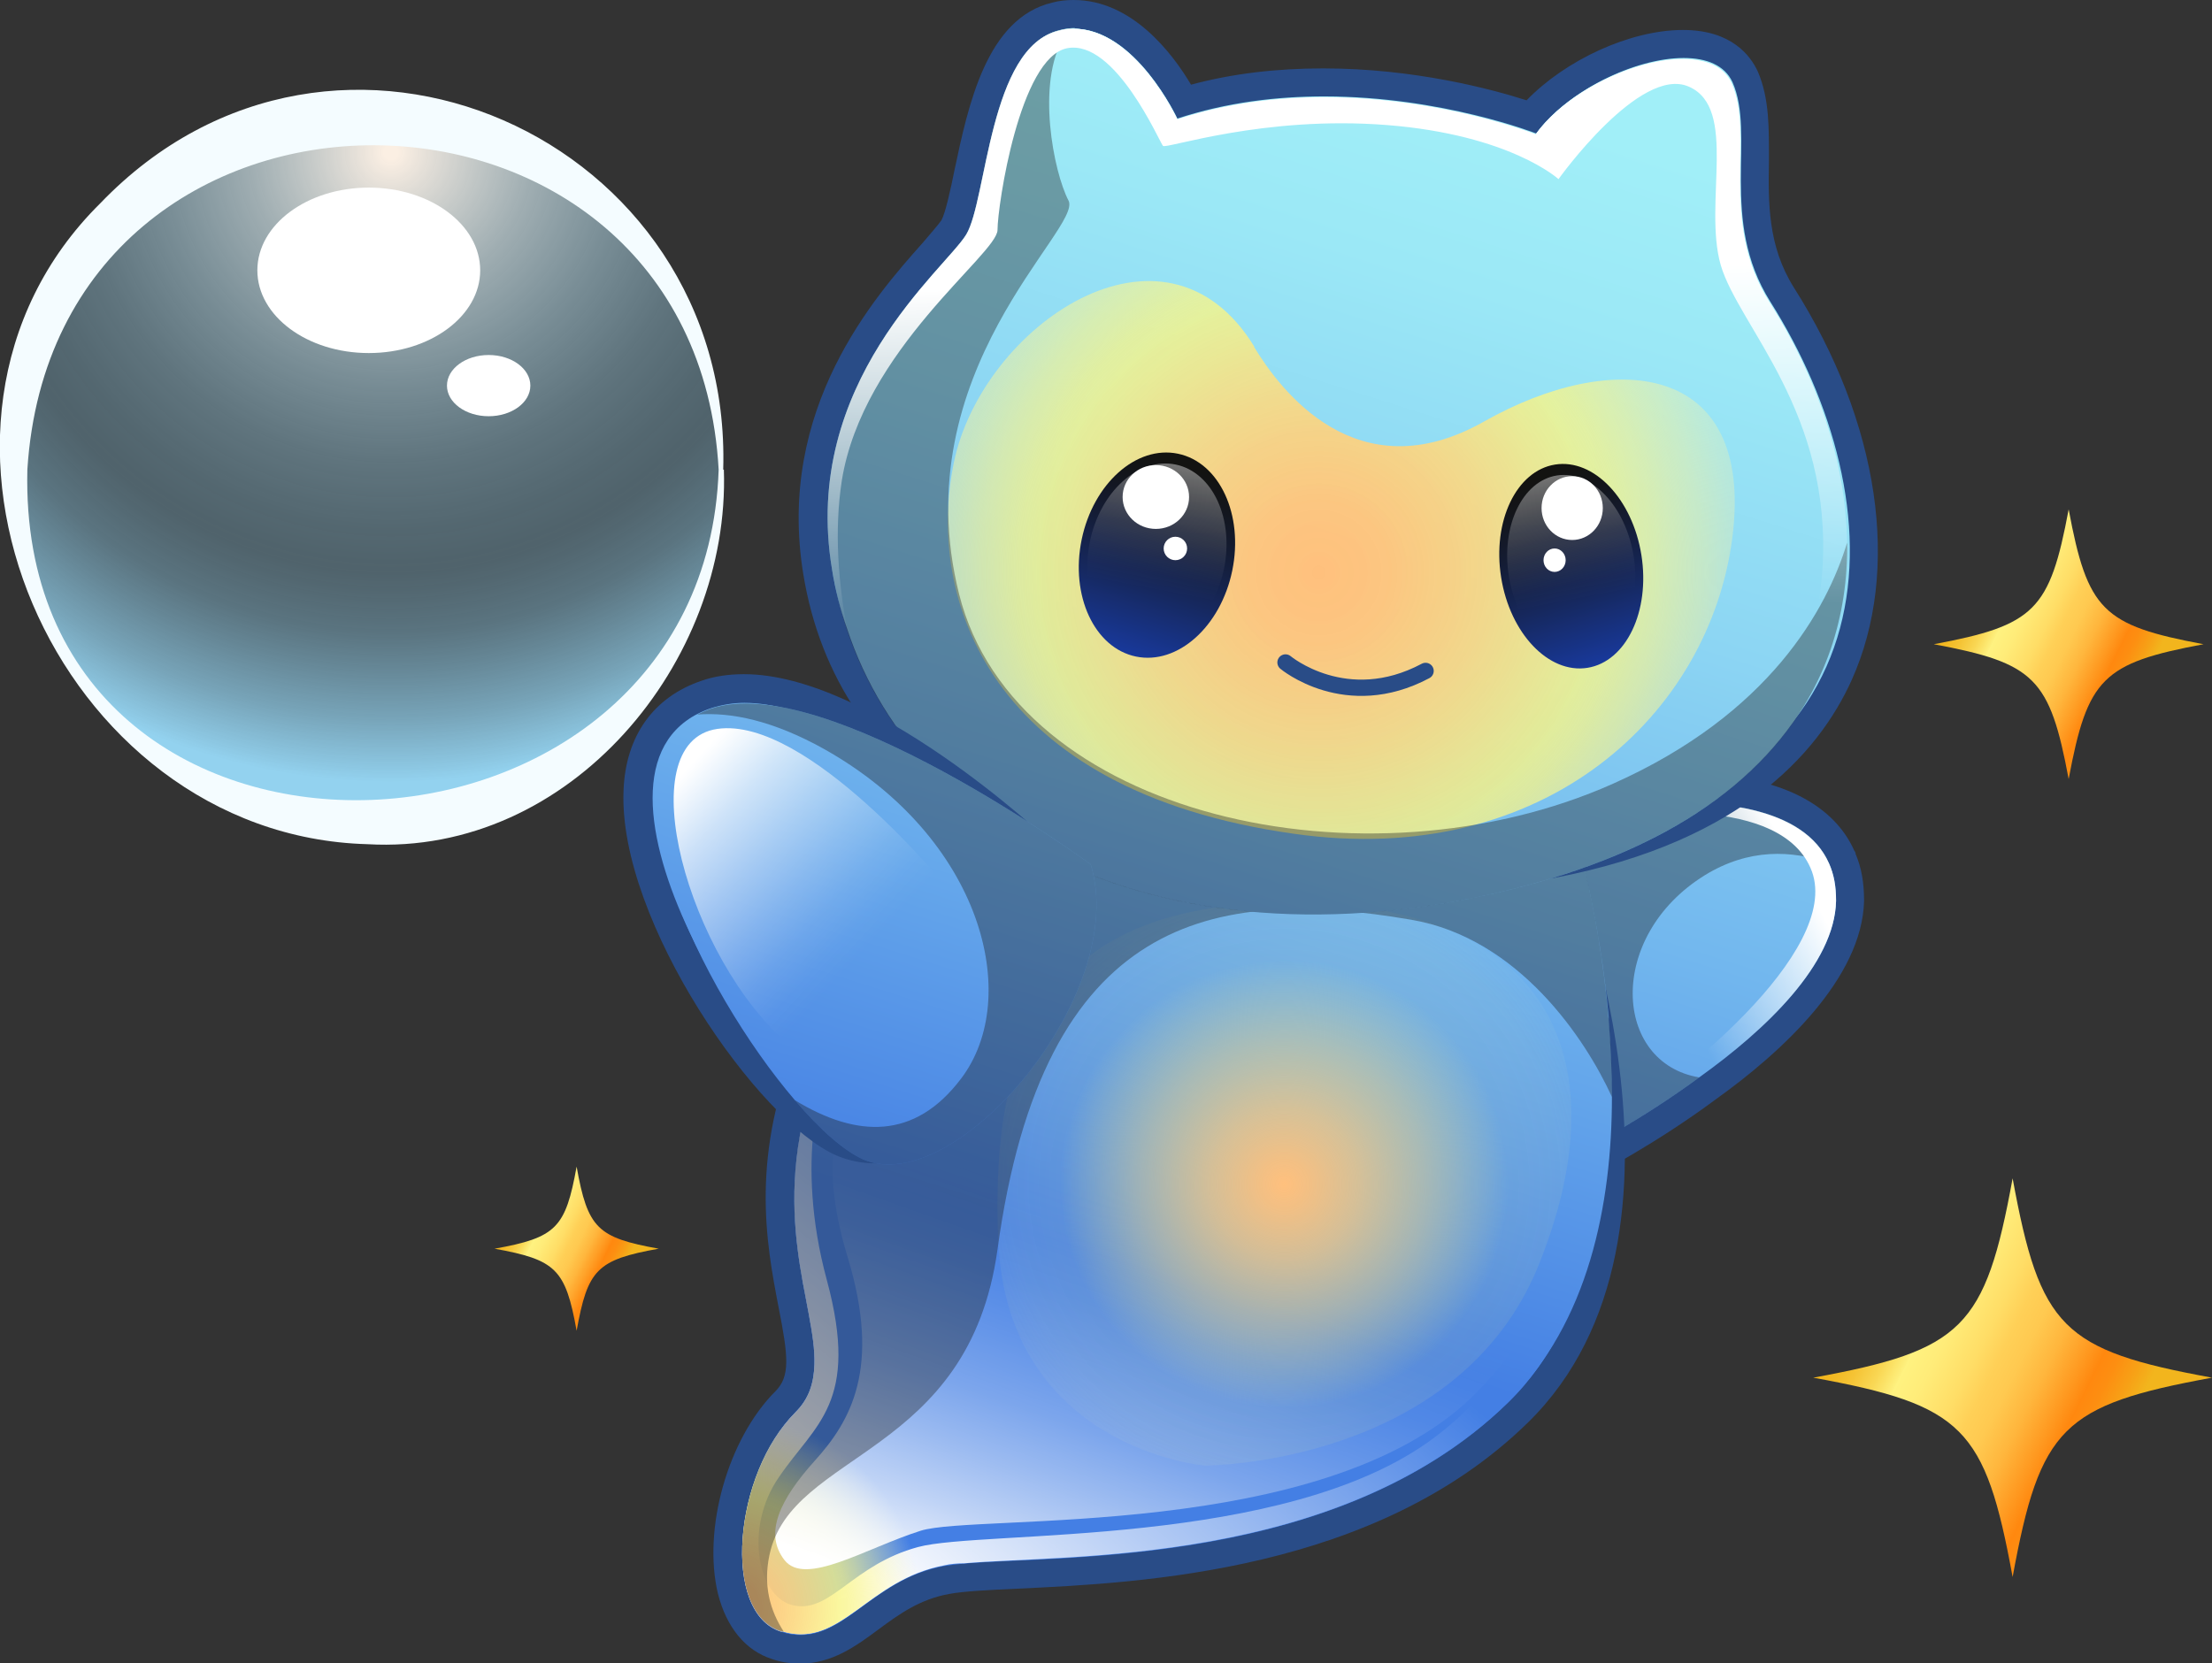 <?xml version="1.0" encoding="UTF-8"?>
<svg xmlns="http://www.w3.org/2000/svg" xmlns:xlink="http://www.w3.org/1999/xlink" viewBox="0 0 33.95 25.53">
  <rect x="0" y="0" width="33.95" height="25.53" fill="#333333" stroke="none"/>
  <defs>
    <style>
      .cls-1 {
        fill: url(#radial-gradient-4);
      }

      .cls-2 {
        fill: url(#radial-gradient-3);
      }

      .cls-3 {
        fill: url(#radial-gradient-2);
      }

      .cls-4 {
        fill: url(#linear-gradient-7);
      }

      .cls-5 {
        fill: url(#linear-gradient-6);
      }

      .cls-6 {
        fill: url(#linear-gradient-4);
      }

      .cls-7 {
        fill: url(#linear-gradient-3);
      }

      .cls-8 {
        fill: url(#linear-gradient-2);
      }

      .cls-9, .cls-10, .cls-11, .cls-12, .cls-13, .cls-14, .cls-15 {
        mix-blend-mode: overlay;
      }

      .cls-9, .cls-16 {
        fill: #fff;
      }

      .cls-17 {
        fill: url(#radial-gradient);
      }

      .cls-10 {
        fill: #1a1a1a;
        opacity: .37;
      }

      .cls-18 {
        fill: #294c87;
      }

      .cls-19 {
        fill: url(#linear-gradient);
      }

      .cls-20 {
        isolation: isolate;
      }

      .cls-11 {
        fill: url(#linear-gradient-8);
      }

      .cls-12 {
        fill: url(#linear-gradient-9);
      }

      .cls-13 {
        fill: url(#linear-gradient-5);
      }

      .cls-21 {
        fill: #f4fcff;
      }

      .cls-14 {
        fill: url(#linear-gradient-12);
      }

      .cls-15 {
        fill: url(#linear-gradient-19);
      }

      .cls-22 {
        fill: url(#linear-gradient-14);
      }

      .cls-22, .cls-23 {
        opacity: .64;
      }

      .cls-23 {
        fill: url(#linear-gradient-16);
      }

      .cls-24 {
        fill: url(#linear-gradient-10);
      }

      .cls-25 {
        fill: url(#linear-gradient-11);
      }

      .cls-26 {
        fill: url(#linear-gradient-13);
      }

      .cls-27 {
        fill: url(#linear-gradient-15);
      }

      .cls-28 {
        fill: url(#linear-gradient-17);
      }

      .cls-29 {
        fill: url(#linear-gradient-18);
      }

      .cls-30 {
        fill: none;
        stroke: #294c87;
        stroke-linecap: round;
        stroke-linejoin: round;
        stroke-width: .25px;
      }
    </style>
    <linearGradient id="linear-gradient" x1="28.52" y1="19.97" x2="32.6" y2="22" gradientUnits="userSpaceOnUse">
      <stop offset="0" stop-color="#f2b51d"/>
      <stop offset=".04" stop-color="#f2b923"/>
      <stop offset=".1" stop-color="#f5c436"/>
      <stop offset=".17" stop-color="#f9d754"/>
      <stop offset=".24" stop-color="#fef07e"/>
      <stop offset=".24" stop-color="#fff280"/>
      <stop offset=".32" stop-color="#ffec79"/>
      <stop offset=".44" stop-color="#fd6"/>
      <stop offset=".51" stop-color="#ffd057"/>
      <stop offset=".58" stop-color="#ffc950"/>
      <stop offset=".67" stop-color="#ffb63d"/>
      <stop offset=".77" stop-color="#ff981f"/>
      <stop offset=".82" stop-color="#ff880f"/>
      <stop offset=".87" stop-color="#fd8e11"/>
      <stop offset=".94" stop-color="#f7a116"/>
      <stop offset="1" stop-color="#f2b51d"/>
    </linearGradient>
    <linearGradient id="linear-gradient-2" x1="30.14" y1="9.09" x2="32.9" y2="10.46" xlink:href="#linear-gradient"/>
    <linearGradient id="linear-gradient-3" x1="7.86" y1="18.68" x2="9.55" y2="19.52" xlink:href="#linear-gradient"/>
    <linearGradient id="linear-gradient-4" x1="28.46" y1="2.05" x2="22.33" y2="21.41" gradientUnits="userSpaceOnUse">
      <stop offset="0" stop-color="#a1eff8"/>
      <stop offset=".15" stop-color="#9be8f6"/>
      <stop offset=".37" stop-color="#8cd5f3"/>
      <stop offset=".63" stop-color="#72b7ee"/>
      <stop offset=".91" stop-color="#508de6"/>
      <stop offset="1" stop-color="#447fe4"/>
    </linearGradient>
    <linearGradient id="linear-gradient-5" x1="28.9" y1="12.67" x2="23.29" y2="15.75" gradientUnits="userSpaceOnUse">
      <stop offset=".23" stop-color="#fff"/>
      <stop offset=".63" stop-color="#fff" stop-opacity="0"/>
    </linearGradient>
    <linearGradient id="linear-gradient-6" x1="23.72" y1="1.23" x2="17.85" y2="19.76" xlink:href="#linear-gradient-4"/>
    <linearGradient id="linear-gradient-7" x1="23.58" y1="1.75" x2="17.88" y2="19.75" xlink:href="#linear-gradient-4"/>
    <linearGradient id="linear-gradient-8" x1="11.16" y1="26.99" x2="20.99" y2="15.24" gradientUnits="userSpaceOnUse">
      <stop offset=".23" stop-color="#fff"/>
      <stop offset=".75" stop-color="#fff" stop-opacity="0"/>
    </linearGradient>
    <radialGradient id="radial-gradient" cx="11.2" cy="24.67" fx="11.2" fy="24.67" r="3.54" gradientUnits="userSpaceOnUse">
      <stop offset="0" stop-color="#ffc07d"/>
      <stop offset=".12" stop-color="#fec67e" stop-opacity=".98"/>
      <stop offset=".28" stop-color="#fcd781" stop-opacity=".91"/>
      <stop offset=".47" stop-color="#f9f485" stop-opacity=".8"/>
      <stop offset=".47" stop-color="#f9f586" stop-opacity=".8"/>
      <stop offset=".51" stop-color="#f9f589" stop-opacity=".76"/>
      <stop offset=".57" stop-color="#f9f591" stop-opacity=".66"/>
      <stop offset=".65" stop-color="#f9f59e" stop-opacity=".49"/>
      <stop offset=".74" stop-color="#f9f6b0" stop-opacity=".26"/>
      <stop offset=".83" stop-color="#f9f7c5" stop-opacity="0"/>
    </radialGradient>
    <linearGradient id="linear-gradient-9" x1="15.14" y1="27.48" x2="18.76" y2="17.29" gradientUnits="userSpaceOnUse">
      <stop offset=".23" stop-color="#fff"/>
      <stop offset=".27" stop-color="#fff" stop-opacity=".9"/>
      <stop offset=".36" stop-color="#fff" stop-opacity=".66"/>
      <stop offset=".45" stop-color="#fff" stop-opacity=".46"/>
      <stop offset=".53" stop-color="#fff" stop-opacity=".3"/>
      <stop offset=".62" stop-color="#fff" stop-opacity=".17"/>
      <stop offset=".7" stop-color="#fff" stop-opacity=".07"/>
      <stop offset=".77" stop-color="#fff" stop-opacity=".02"/>
      <stop offset=".84" stop-color="#fff" stop-opacity="0"/>
    </linearGradient>
    <radialGradient id="radial-gradient-2" cx="19.71" cy="18.18" fx="19.71" fy="18.18" r="5.46" gradientUnits="userSpaceOnUse">
      <stop offset="0" stop-color="#ffc07d"/>
      <stop offset=".07" stop-color="#fec37d" stop-opacity=".93"/>
      <stop offset=".21" stop-color="#fdce7f" stop-opacity=".76"/>
      <stop offset=".4" stop-color="#fbde82" stop-opacity=".48"/>
      <stop offset=".63" stop-color="#f9f586" stop-opacity=".1"/>
      <stop offset=".78" stop-color="#f9f595" stop-opacity=".08"/>
      <stop offset=".98" stop-color="#f9f6c0" stop-opacity="0"/>
      <stop offset="1" stop-color="#f9f7c5" stop-opacity="0"/>
    </radialGradient>
    <linearGradient id="linear-gradient-10" x1="22.73" y1="1.3" x2="16.85" y2="19.85" xlink:href="#linear-gradient-4"/>
    <linearGradient id="linear-gradient-11" x1="22.66" y1="1.46" x2="16.96" y2="19.45" xlink:href="#linear-gradient-4"/>
    <radialGradient id="radial-gradient-3" cx="20.24" cy="8.79" fx="20.24" fy="8.79" r="9.1" xlink:href="#radial-gradient"/>
    <linearGradient id="linear-gradient-12" x1="20.31" y1="1.24" x2="20.72" y2="14.35" xlink:href="#linear-gradient-5"/>
    <linearGradient id="linear-gradient-13" x1="18.33" y1="6.76" x2="17.24" y2="10.08" gradientTransform="translate(22.5 -10.59) rotate(78.32)" gradientUnits="userSpaceOnUse">
      <stop offset=".12" stop-color="#131311"/>
      <stop offset=".23" stop-color="#13151a"/>
      <stop offset=".43" stop-color="#141c34"/>
      <stop offset=".68" stop-color="#16285e"/>
      <stop offset=".97" stop-color="#183898"/>
      <stop offset="1" stop-color="#193a9e"/>
    </linearGradient>
    <linearGradient id="linear-gradient-14" x1="18.31" y1="5.59" x2="17.55" y2="9.58" gradientTransform="translate(22.5 -10.59) rotate(78.32)" gradientUnits="userSpaceOnUse">
      <stop offset=".23" stop-color="#fff"/>
      <stop offset=".31" stop-color="#fff" stop-opacity=".81"/>
      <stop offset=".42" stop-color="#fff" stop-opacity=".57"/>
      <stop offset=".53" stop-color="#fff" stop-opacity=".37"/>
      <stop offset=".63" stop-color="#fff" stop-opacity=".21"/>
      <stop offset=".73" stop-color="#fff" stop-opacity=".09"/>
      <stop offset=".81" stop-color="#fff" stop-opacity=".02"/>
      <stop offset=".87" stop-color="#fff" stop-opacity="0"/>
    </linearGradient>
    <linearGradient id="linear-gradient-15" x1="-244.07" y1="6.95" x2="-245.16" y2="10.24" gradientTransform="translate(-216.12 -38.35) rotate(-170.96) scale(1 -1)" xlink:href="#linear-gradient-13"/>
    <linearGradient id="linear-gradient-16" x1="-244.09" y1="5.78" x2="-244.85" y2="9.75" gradientTransform="translate(-216.12 -38.35) rotate(-170.96) scale(1 -1)" xlink:href="#linear-gradient-14"/>
    <linearGradient id="linear-gradient-17" x1="17.59" y1="-1.34" x2="11.46" y2="18.01" xlink:href="#linear-gradient-4"/>
    <linearGradient id="linear-gradient-18" x1="17.64" y1="-.13" x2="11.94" y2="17.86" xlink:href="#linear-gradient-4"/>
    <linearGradient id="linear-gradient-19" x1="9.49" y1="11.23" x2="13.2" y2="14.65" gradientUnits="userSpaceOnUse">
      <stop offset=".23" stop-color="#fff"/>
      <stop offset=".25" stop-color="#fff" stop-opacity=".97"/>
      <stop offset=".41" stop-color="#fff" stop-opacity=".68"/>
      <stop offset=".57" stop-color="#fff" stop-opacity=".44"/>
      <stop offset=".71" stop-color="#fff" stop-opacity=".25"/>
      <stop offset=".83" stop-color="#fff" stop-opacity=".11"/>
      <stop offset=".93" stop-color="#fff" stop-opacity=".03"/>
      <stop offset="1" stop-color="#fff" stop-opacity="0"/>
    </linearGradient>
    <radialGradient id="radial-gradient-4" cx="6" cy="2.34" fx="6" fy="2.34" r="10.86" gradientUnits="userSpaceOnUse">
      <stop offset=".01" stop-color="#fbefe3"/>
      <stop offset=".06" stop-color="#efebe4" stop-opacity=".92"/>
      <stop offset=".2" stop-color="#cee2e8" stop-opacity=".7"/>
      <stop offset=".33" stop-color="#b4dbeb" stop-opacity=".53"/>
      <stop offset=".44" stop-color="#a2d6ed" stop-opacity=".4"/>
      <stop offset=".53" stop-color="#97d3ee" stop-opacity=".33"/>
      <stop offset=".59" stop-color="#93d2ef" stop-opacity=".3"/>
      <stop offset=".62" stop-color="#93d2ef" stop-opacity=".33"/>
      <stop offset=".68" stop-color="#93d2ef" stop-opacity=".41"/>
      <stop offset=".73" stop-color="#93d2ef" stop-opacity=".53"/>
      <stop offset=".8" stop-color="#93d2ef" stop-opacity=".71"/>
      <stop offset=".87" stop-color="#93d2ef" stop-opacity=".93"/>
      <stop offset=".89" stop-color="#93d2ef"/>
    </radialGradient>
  </defs>
  <g class="cls-20">
    <g id="Layer_2" data-name="Layer 2">
      <g id="Layer_1-2" data-name="Layer 1">
        <g>
          <g>
            <path class="cls-19" d="M33.95,21.15c-2.29.42-2.64.76-3.06,3.06-.42-2.29-.76-2.64-3.06-3.06,2.29-.42,2.64-.76,3.06-3.06.42,2.29.76,2.64,3.06,3.06Z"/>
            <path class="cls-8" d="M33.82,9.89c-1.55.29-1.78.52-2.07,2.07-.29-1.55-.52-1.78-2.07-2.07,1.55-.29,1.78-.52,2.07-2.07.29,1.55.52,1.78,2.07,2.07Z"/>
            <path class="cls-7" d="M10.11,19.17c-.95.17-1.09.32-1.26,1.26-.17-.95-.32-1.09-1.26-1.26.95-.17,1.09-.32,1.26-1.26.17.95.32,1.09,1.26,1.26Z"/>
          </g>
          <g>
            <g>
              <g>
                <path class="cls-6" d="M24.29,17.88c-.07,0-.15-.01-.23-.02-1.42-.17-2.63-1.44-3.04-2.55-.27-.74-.2-1.38.2-1.81.55-.59,2.15-1.17,3.72-1.35.29-.03.58-.05.86-.05,1.3,0,2.15.37,2.46,1.06.01.03.02.07.02.1.07.1.11.3.11.57-.02,1.11-1.2,2.18-2.19,2.89-.91.67-1.78,1.12-1.82,1.14-.03.02-.07.02-.1.02Z"/>
                <path class="cls-18" d="M25.81,12.32c1.05,0,1.96.25,2.26.93h0c.08.18.11.36.11.58-.02.97-1.08,1.98-2.1,2.71-.91.67-1.79,1.12-1.79,1.12-.06,0-.13-.01-.19-.02-1.99-.24-3.73-2.89-2.71-3.99.5-.54,2.07-1.11,3.58-1.28.29-.03.57-.05.84-.05M25.81,11.88h0c-.28,0-.58.02-.89.05-1.62.18-3.28.79-3.86,1.42-.45.49-.54,1.23-.24,2.03.43,1.17,1.7,2.51,3.22,2.69.06.01.16.02.24.02.07,0,.14-.02.2-.05.04-.02.92-.47,1.85-1.16,1.02-.73,2.25-1.86,2.28-3.05,0-.28-.04-.51-.13-.72,0-.02-.01-.04-.02-.05-.24-.54-.9-1.19-2.66-1.19h0Z"/>
              </g>
              <path class="cls-10" d="M28.07,13.25c-.57-.2-1.23-.23-1.91.19-1.51.94-1.4,2.88-.08,3.1-.91.67-1.79,1.12-1.79,1.12-2.07-.09-3.95-2.87-2.9-4.01.96-1.03,5.88-2.18,6.68-.4Z"/>
              <path class="cls-13" d="M28.18,13.83c-.02.97-1.08,1.98-2.1,2.71-.91.67-1.79,1.12-1.79,1.12-.06,0-.13-.01-.19-.02.09-.08.2-.16.33-.23,1.35-.78,3.82-2.81,3.38-4.03-.45-1.22-2.89-.85-2.89-.85l.05-.16c1.39-.15,2.72.03,3.1.88h0c.08.18.11.36.11.58Z"/>
            </g>
            <g>
              <g>
                <path class="cls-5" d="M12.29,25.31c-.12,0-.24-.02-.37-.06-.34-.11-.57-.4-.68-.84-.23-.92.14-2.22.82-2.9.32-.32.26-.73.11-1.49-.18-.96-.44-2.27.32-4.06,1.32-3.11,4.75-4.68,4.9-4.74.03-.01.06-.02.09-.02.02,0,.04,0,.06,0l6.08,1.66c.07.02.12.07.15.13.1.24,2.39,5.89-.46,8.69-2.28,2.24-5.81,2.4-7.71,2.49-.47.02-.83.04-1.06.08-.49.09-.84.34-1.17.58-.34.25-.66.48-1.08.48Z"/>
                <path class="cls-18" d="M17.48,11.42l6.08,1.66s2.37,5.73-.41,8.45-7.45,2.3-8.65,2.51c-1.06.19-1.49,1.06-2.21,1.06-.09,0-.19-.01-.3-.05-.92-.29-.72-2.42.23-3.38.95-.95-.82-2.56.48-5.62,1.3-3.07,4.79-4.63,4.79-4.63M17.48,10.98c-.06,0-.12.01-.18.04-.15.07-3.66,1.67-5.01,4.86-.79,1.85-.53,3.2-.34,4.19.15.76.18,1.06-.05,1.29-.73.73-1.12,2.12-.88,3.11.13.51.42.87.83,1,.14.05.29.07.43.07.49,0,.86-.27,1.21-.53.31-.23.63-.46,1.08-.54.21-.04.59-.06,1.03-.08,1.93-.09,5.51-.26,7.85-2.55,2.96-2.9.61-8.69.51-8.93-.05-.13-.16-.22-.29-.26l-6.08-1.66s-.08-.02-.12-.02h0Z"/>
              </g>
              <path class="cls-4" d="M24.74,16.84c0,1.65-.36,3.47-1.59,4.68-2.58,2.54-6.81,2.34-8.35,2.48-.11,0-.22.01-.3.03-1.18.22-1.59,1.27-2.47,1.02-.01,0-.03,0-.04,0-.92-.28-.73-2.42.22-3.37.21-.21.28-.45.29-.73.03-.93-.73-2.32.03-4.47.04-.14.1-.28.16-.42,1.3-3.07,4.79-4.63,4.79-4.63l6.73,1.48s.34,1.17.48,2.7v.05c.03.38.05.78.05,1.19Z"/>
              <path class="cls-11" d="M24.74,16.84c0,1.65-.36,3.47-1.59,4.68-2.58,2.54-6.81,2.34-8.35,2.48-.11,0-.22.01-.3.03-1.18.22-1.59,1.27-2.47,1.02-.01,0-.03,0-.04,0-.92-.28-.73-2.42.22-3.37.21-.21.28-.45.29-.73.03-.93-.73-2.32.03-4.47l.13.03s-.48,1.26.03,3.14c.51,1.89-.18,2.21-.73,3.02-.56.8-.32,1.89.24,1.98.56.1.89-.63,1.89-.9,1-.27,5.63.03,7.91-1.67,2.15-1.6,2.73-4.75,2.69-6.42.03.38.05.78.05,1.19Z"/>
              <path class="cls-17" d="M14.8,24c-.11,0-.22.01-.3.03-1.2.22-1.6,1.3-2.51,1.01-.92-.28-.73-2.42.22-3.37.21-.21.28-.45.29-.73.98.55,2.06,1.5,2.3,3.06Z"/>
              <path class="cls-12" d="M13.01,17s-.52.59,0,2.3.04,2.52-.5,3.12-.79,1.12-.47,1.53,1.24-.18,2.09-.45,6.17.17,8.47-2.06,1.68-5.83,1.68-5.83"/>
              <path class="cls-3" d="M18.49,22.5s3.89,0,5.13-3.09.21-5.47-3.62-5.55-4.81,1.96-4.68,5.17,3.17,3.47,3.17,3.47Z"/>
              <path class="cls-10" d="M24.74,16.84c-.4-.88-1.43-2.44-3.08-2.72-3.04-.52-5.65-.06-6.35,5.06-.44,3.19-3.16,3.09-3.5,4.69-.1.47.01.86.22,1.18-.01,0-.03,0-.04,0-.92-.28-.73-2.42.22-3.37.21-.21.28-.45.29-.73.03-.99-.83-2.5.19-4.89,1.3-3.07,4.79-4.63,4.79-4.63l6.73,1.48s.54,1.84.53,3.94Z"/>
            </g>
            <g>
              <path class="cls-24" d="M20.3,13.59c-4.42,0-7.24-1.75-7.75-4.81-.4-2.45,1.07-4.11,1.78-4.91.15-.17.26-.29.32-.38.08-.13.15-.47.23-.83.19-.93.46-2.19,1.34-2.4.09-.02.19-.03.28-.03.87,0,1.48.94,1.7,1.34.66-.19,1.38-.29,2.14-.29,1.51,0,2.76.38,3.18.53.53-.63,1.54-1.12,2.33-1.12.47,0,.81.18.95.51.16.37.16.81.15,1.28,0,.64-.02,1.37.42,2.06,1.28,2.02,1.6,4.2.87,5.82-.69,1.55-2.32,2.57-4.7,2.96-1.12.19-2.21.28-3.23.28h0Z"/>
              <path class="cls-18" d="M16.48.44c.95,0,1.59,1.38,1.59,1.38.76-.25,1.53-.34,2.25-.34,1.81,0,3.26.57,3.26.57.48-.66,1.52-1.16,2.26-1.16.35,0,.63.11.75.37.36.81-.21,2.11.58,3.37,1.93,3.06,2.15,7.49-3.67,8.45-1.11.18-2.18.28-3.19.28-4,0-7.01-1.46-7.53-4.63-.47-2.87,1.75-4.61,2.07-5.14s.35-2.88,1.42-3.13c.08-.02.15-.03.23-.03M16.48,0h0s0,0,0,0c-.11,0-.22.01-.33.04-1.01.24-1.29,1.58-1.5,2.57-.06.3-.14.66-.2.77-.04.06-.17.21-.29.35-.73.82-2.25,2.54-1.83,5.09.52,3.17,3.43,4.99,7.97,4.99,1.03,0,2.13-.09,3.26-.28,3.1-.51,4.35-1.96,4.86-3.09.76-1.69.43-3.95-.89-6.03-.4-.64-.39-1.3-.38-1.94,0-.49.01-.95-.17-1.37-.11-.24-.4-.64-1.15-.64-.81,0-1.8.46-2.4,1.08-.53-.17-1.72-.49-3.12-.49-.72,0-1.4.08-2.03.25-.29-.49-.91-1.3-1.8-1.3h0Z"/>
            </g>
            <path class="cls-25" d="M28.35,8.33c.02,1.55-.63,3.06-2.32,4.16-.74.48-1.68.88-2.86,1.17-4.99,1.22-9.05-.62-10.17-4.01-.1-.29-.18-.59-.23-.91-.48-2.87,1.74-4.61,2.06-5.14.32-.53.35-2.88,1.42-3.13.07-.02.13-.03.2-.03.97-.02,1.62,1.39,1.62,1.39,2.69-.88,5.5.23,5.5.23.71-.98,2.65-1.59,3.01-.78s-.21,2.11.58,3.36c.71,1.12,1.17,2.41,1.19,3.69Z"/>
            <path class="cls-2" d="M19.25,5.33c.39.64,1.57,2.25,3.53,1.14s4.15-.94,3.81,1.77-2.87,5.11-6.73,4.56c-4.69-.66-5.65-3.61-5.22-5.7s3.23-4.03,4.61-1.78Z"/>
            <path class="cls-10" d="M28.35,8.33c.03,2.23-1.32,4.38-5.18,5.33-5.42,1.33-9.75-.96-10.4-4.92-.48-2.87,1.74-4.61,2.06-5.14.32-.53.35-2.88,1.42-3.13.07-.02.13-.03.2-.03-.05.04-.09.08-.12.13-.43.7-.16,2.07.07,2.51.22.43-2.54,2.61-1.68,6.04s6.26,4.6,10.04,2.91c2.4-1.07,3.28-2.68,3.59-3.7Z"/>
            <path class="cls-14" d="M28.35,8.33c.02,1.55-.63,3.06-2.32,4.16.57-.52,1.82-1.87,1.94-3.74.16-2.42-1.28-3.73-1.56-4.68-.27-.95.27-2.41-.49-2.74-.75-.33-2,1.42-2,1.42,0,0-.74-.68-2.63-.83-1.9-.15-3.39.37-3.44.32-.05-.05-.73-1.64-1.47-1.5-.73.14-1.07,2.42-1.07,2.79s-2.07,1.84-2.39,3.85c-.12.78-.05,1.58.08,2.27-.1-.29-.18-.59-.23-.91-.48-2.87,1.74-4.61,2.06-5.14.32-.53.35-2.88,1.42-3.13.07-.02.13-.03.2-.03.97-.02,1.62,1.39,1.62,1.39,2.69-.88,5.5.23,5.5.23.71-.98,2.65-1.59,3.01-.78s-.21,2.11.58,3.36c.71,1.12,1.17,2.41,1.19,3.69Z"/>
            <g>
              <g>
                <ellipse class="cls-26" cx="17.75" cy="8.52" rx="1.59" ry="1.18" transform="translate(5.82 24.18) rotate(-78.32)"/>
                <ellipse class="cls-22" cx="17.75" cy="8.52" rx="1.42" ry="1.05" transform="translate(5.82 24.18) rotate(-78.32)"/>
                <ellipse class="cls-16" cx="17.74" cy="7.63" rx=".51" ry=".49"/>
                <ellipse class="cls-16" cx="18.04" cy="8.42" rx=".18" ry=".18"/>
              </g>
              <g>
                <ellipse class="cls-27" cx="24.12" cy="8.69" rx="1.09" ry="1.58" transform="translate(-1.07 3.9) rotate(-9.04)"/>
                <ellipse class="cls-23" cx="24.12" cy="8.69" rx=".97" ry="1.41" transform="translate(-1.07 3.9) rotate(-9.04)"/>
                <ellipse class="cls-16" cx="24.13" cy="7.8" rx=".47" ry=".49"/>
                <ellipse class="cls-16" cx="23.86" cy="8.6" rx=".17" ry=".18"/>
              </g>
              <path class="cls-30" d="M19.73,10.17s.93.78,2.15.13"/>
            </g>
            <g>
              <g>
                <path class="cls-28" d="M13.45,17.64c-.18,0-.35-.04-.52-.11-1.14-.49-3.21-3.52-3.13-5.39.03-.75.39-1.27,1.05-1.49.18-.06.37-.09.58-.09,1.86,0,4.44,2.42,4.55,2.53.03.03.05.06.06.09.3.98.02,2.27-.72,3.27-.55.75-1.23,1.18-1.86,1.18h0Z"/>
                <path class="cls-18" d="M11.42,10.79c1.79,0,4.4,2.46,4.4,2.46.55,1.79-1.02,4.17-2.37,4.17-.15,0-.29-.03-.43-.09-1.42-.61-4.54-5.64-2.1-6.46.16-.05.33-.08.51-.08M11.42,10.35c-.23,0-.45.03-.65.1-.74.25-1.17.85-1.2,1.69-.08,2,2.07,5.08,3.27,5.6.19.08.39.12.6.12.7,0,1.44-.46,2.04-1.27.62-.84,1.15-2.2.76-3.47-.02-.07-.06-.14-.12-.19-.11-.11-2.76-2.58-4.7-2.58h0Z"/>
              </g>
              <path class="cls-29" d="M13.25,17.8c-.29-.13-.66-.45-1.05-.91-1.44-1.68-3.09-5.07-1.5-5.92.06-.03.13-.06.21-.09,1.76-.6,5.83,2.39,5.83,2.39.61,1.98-2.07,5.14-3.49,4.53Z"/>
              <path class="cls-10" d="M13.25,17.8c-.29-.13-.66-.45-1.05-.91.95.58,1.84.61,2.55-.33.95-1.25.32-3.7-2.1-5.06-.79-.44-1.43-.57-1.95-.53.06-.03.13-.06.21-.09,1.76-.6,5.83,2.39,5.83,2.39.61,1.98-2.07,5.14-3.49,4.53Z"/>
            </g>
            <path class="cls-15" d="M14.54,13.63s-2.15-2.64-3.53-2.44-.44,3.55,1.1,4.85,2.66-.51,2.66-.51"/>
          </g>
        </g>
        <g>
          <g>
            <circle class="cls-1" cx="5.64" cy="7.21" r="5.43"/>
            <path class="cls-21" d="M11.11,7.21c.1,2.95-2.35,5.93-5.47,5.75C.85,12.83-1.91,6.53,1.54,3.12c3.6-3.75,9.71-1.01,9.56,4.09h0ZM11.03,7.21c-.37-6.61-10.19-6.67-10.61,0-.17,6.96,10.39,6.57,10.61,0h0Z"/>
          </g>
          <ellipse class="cls-9" cx="5.66" cy="4.15" rx="1.71" ry="1.27"/>
          <ellipse class="cls-9" cx="7.5" cy="5.92" rx=".64" ry=".47"/>
        </g>
      </g>
    </g>
  </g>
</svg>